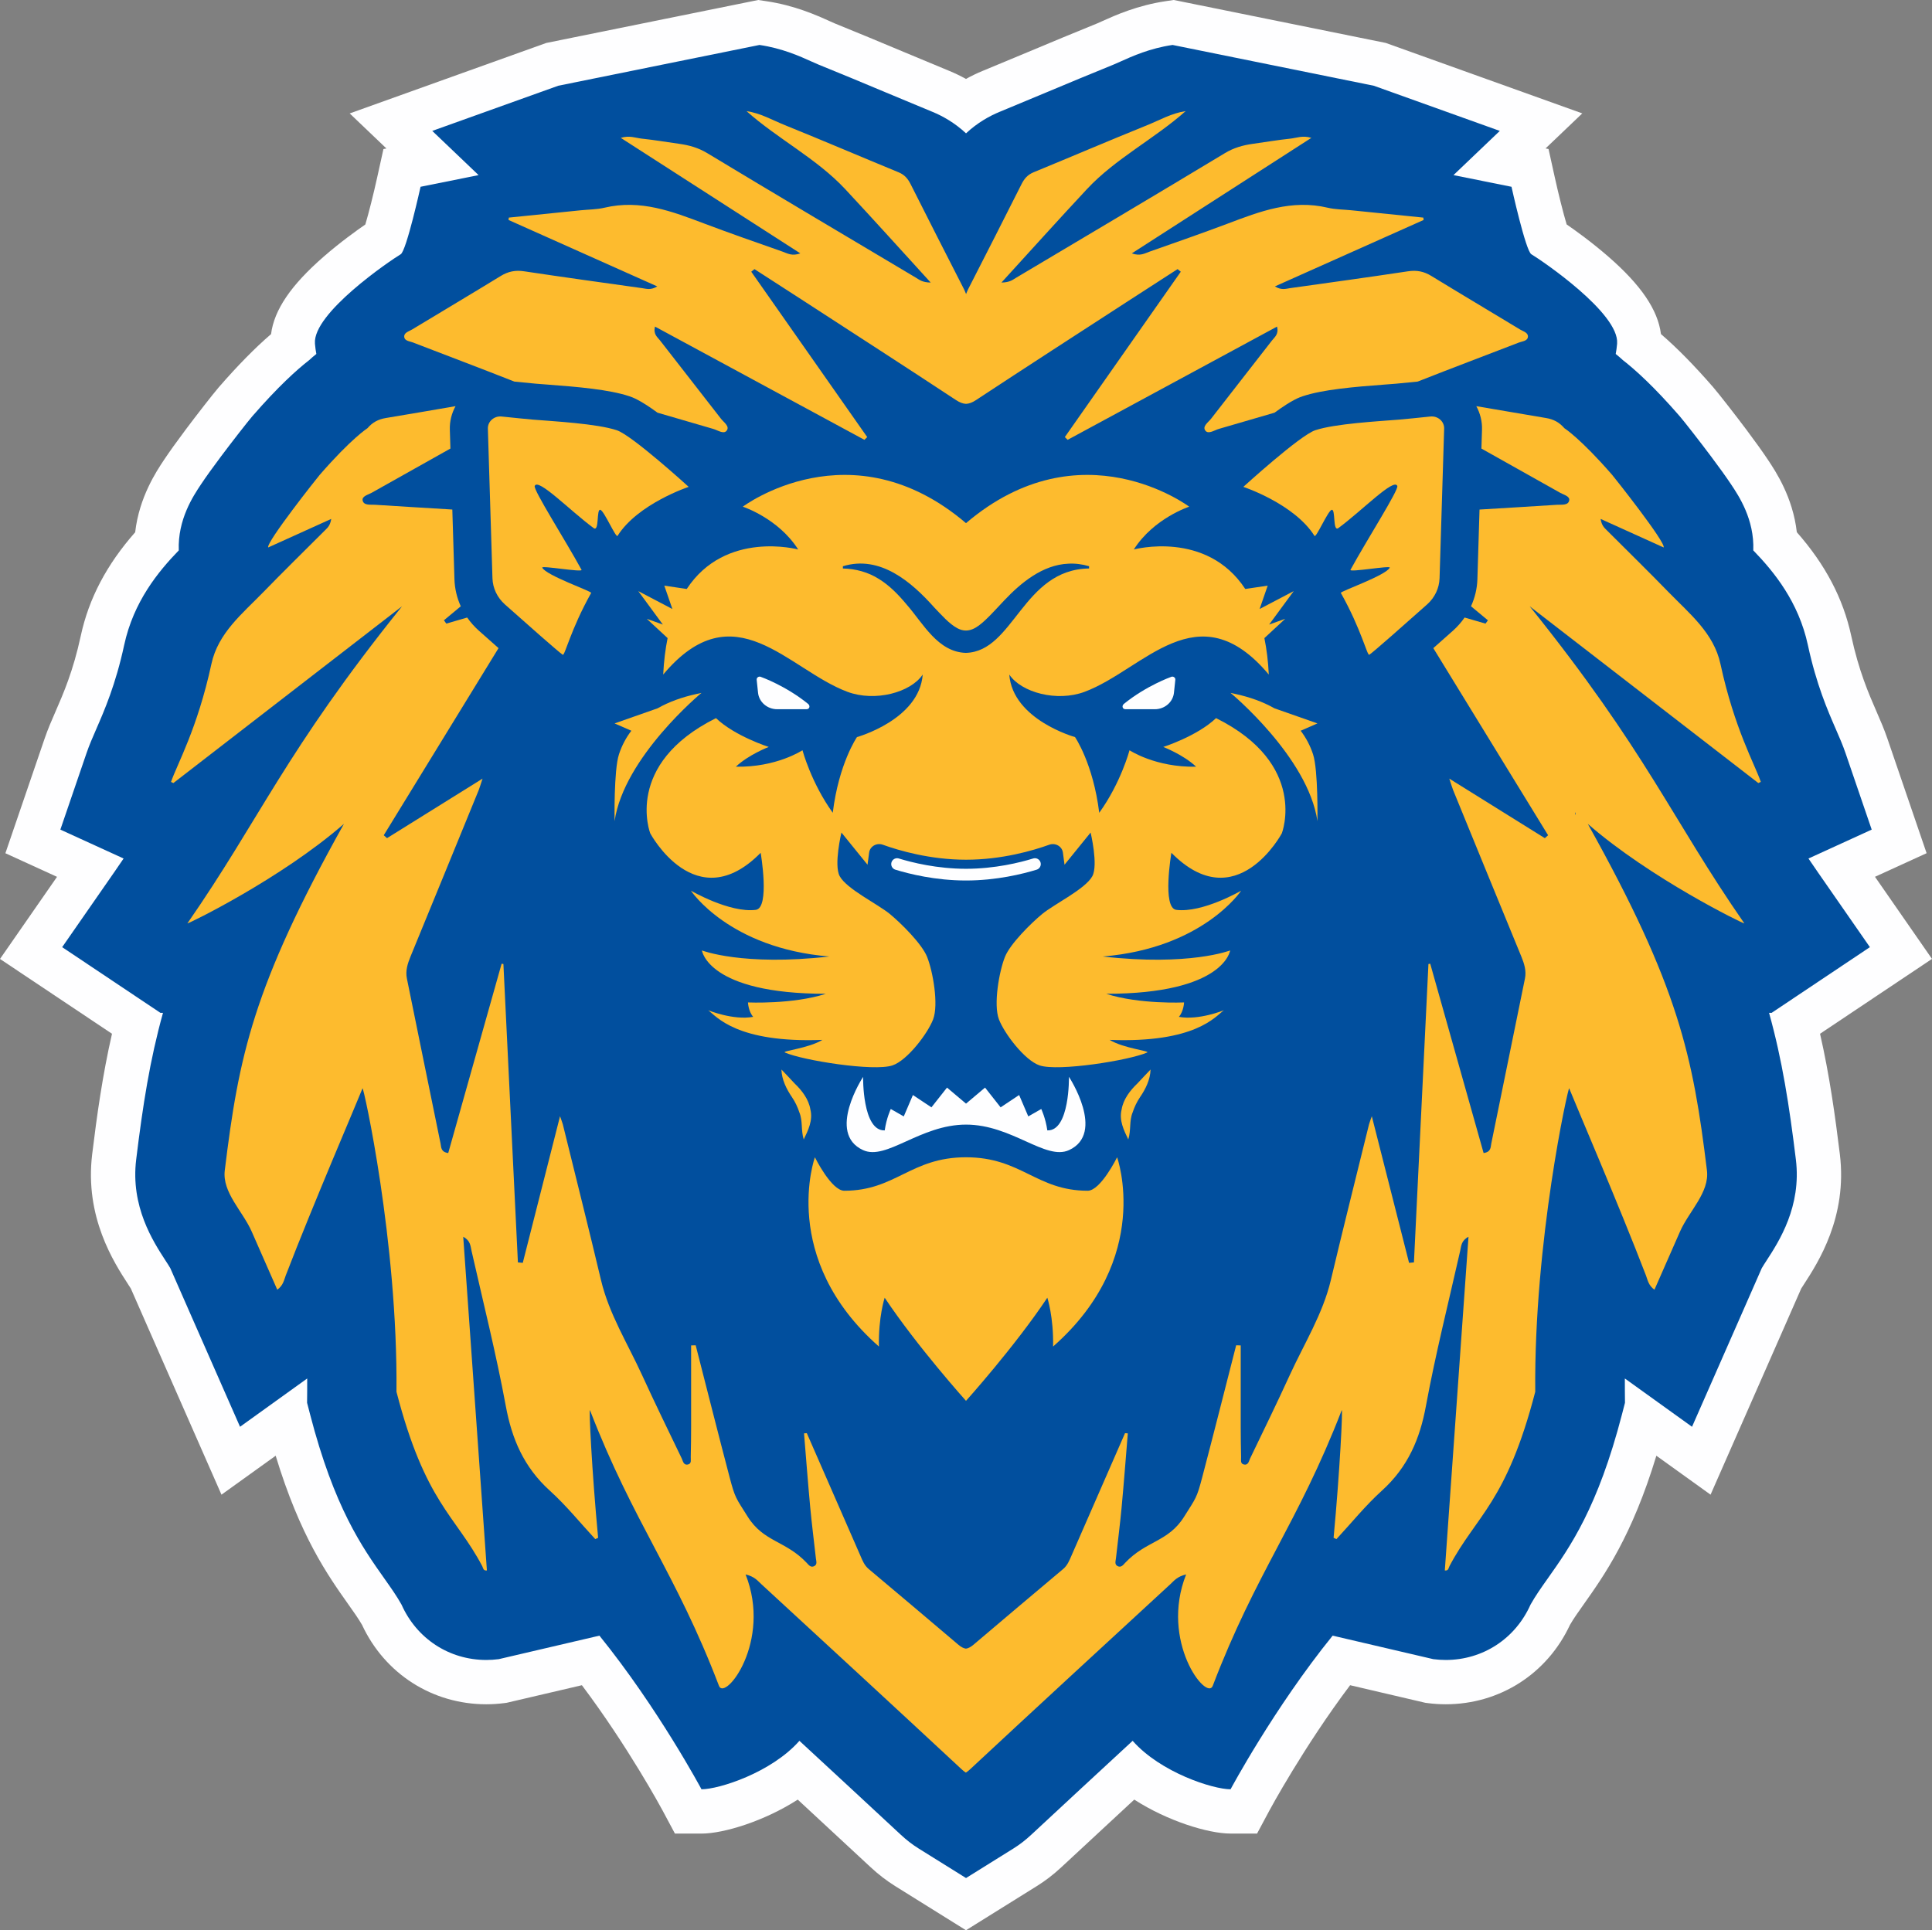 <?xml version="1.0" encoding="UTF-8"?>
<svg id="Layer_2" xmlns="http://www.w3.org/2000/svg" viewBox="0 0 888.72 888.13">
  <rect x="0" y="0" width="888.72" height="888.13" fill="#808080" stroke="none"/>
  <defs>
    <style>
      .cls-1, .cls-2 {
        fill: none;
      }

      .cls-3 {
        fill: #fdbb2e;
      }

      .cls-4 {
        fill: #014f9e;
      }

      .cls-5 {
        fill: #fefeff;
      }

      .cls-2 {
        stroke: #fefeff;
        stroke-linecap: round;
        stroke-miterlimit: 10;
        stroke-width: 5.39px;
      }
    </style>
  </defs>
  <g id="Logos">
    <g>
      <g>
        <g>
          <path class="cls-1" d="M171.39,374.01c.33,1.12.46,1.84.2-.2-.07.07-.13.13-.2.2Z"/>
          <g>
            <path class="cls-3" d="M171.39,374.01c.07-.07.13-.13.2-.2.25,2.03.12,1.31-.2.2Z"/>
            <path class="cls-5" d="M411.8,867.82c-3.99-2.49-7.69-5.34-11.31-8.7-10.27-9.56-20.99-19.5-33.53-31.11-15.24,9.84-34,15.64-44.28,15.64h-12.21l-5.76-10.77c-.65-1.21-15.91-29.39-37.04-57.5l-34.61,8.09-1,.13c-2.77.36-5.58.55-8.36.55-24.79,0-46.68-14-57.16-36.54-1.66-2.86-3.72-5.77-6.32-9.45-9.45-13.36-22.19-31.37-33.41-68.37l-24.93,17.92-34.15-77.67c-2.54-5.78-5.05-11.48-7.54-17.17-.41-.66-.97-1.51-1.26-1.96-6.51-10.04-20.07-30.93-16.52-59.89,2.14-17.5,4.73-36.26,9.11-55.38L0,441.22l26.23-37.78-23.75-10.86,18.03-52.71c1.52-4.44,3.23-8.37,5.05-12.53,3.61-8.29,8.11-18.61,11.6-34.81,3.69-17.12,11.88-32.72,25.02-47.64,1.84-16.13,9.77-28.04,13.22-33.22,2.54-3.81,5.79-8.36,9.94-13.9,4.86-6.49,12.59-16.44,15.26-19.54,8.66-9.97,16.75-18.21,24.09-24.51,1.42-11.17,9.19-22.57,24.24-35.67,7.57-6.59,15.14-12.02,19.12-14.76,1.53-5.12,3.77-13.99,5.47-21.73l2.86-12.97,1.37-.28-16.89-16.12,90.41-32.42L348.77,0l3.52.52c13.25,1.94,23.37,6.51,29.41,9.24l.45.2c.74.34,1.43.65,1.93.85,10.7,4.32,21.25,8.74,31.45,13.01l.12.05c6.91,2.89,14.06,5.88,21.04,8.76,2.62,1.08,5.19,2.32,7.66,3.69,2.47-1.38,5.03-2.61,7.65-3.69,7-2.88,14.14-5.87,21.05-8.76l.12-.05c10.2-4.27,20.75-8.69,31.45-13.01.5-.2,1.18-.51,1.92-.85l.46-.21c6.05-2.73,16.17-7.29,29.42-9.24l3.52-.52,97.5,19.76,90.41,32.42-16.89,16.12,1.37.28,2.86,12.97c1.75,7.93,3.95,16.64,5.47,21.72,3.98,2.74,11.55,8.18,19.13,14.77,15.07,13.11,22.84,24.52,24.25,35.68,7.33,6.3,15.41,14.52,24.03,24.45,2.75,3.19,10.34,12.97,15.31,19.59,4.15,5.54,7.4,10.09,9.94,13.9,3.45,5.19,11.39,17.09,13.22,33.22,13.14,14.92,21.33,30.52,25.02,47.64,3.5,16.19,7.99,26.51,11.6,34.8,1.82,4.17,3.53,8.11,5.05,12.54l18.03,52.71-23.75,10.86,26.23,37.78-51.5,34.44c4.37,19.12,6.96,37.88,9.11,55.38,3.55,28.96-10,49.85-16.51,59.89-.3.45-.85,1.31-1.26,1.96-2.5,5.69-5,11.39-7.54,17.17l-34.16,77.67-24.93-17.92c-11.22,36.99-23.96,55.01-33.41,68.36-2.61,3.68-4.67,6.6-6.33,9.46-10.49,22.55-32.37,36.54-57.16,36.54-2.78,0-5.59-.18-8.37-.55l-1-.13-34.61-8.09c-21.39,28.46-36.88,57.21-37.04,57.5l-5.76,10.76h-12.2c-10.29,0-29.05-5.8-44.29-15.63-12.57,11.63-23.29,21.58-33.53,31.11-3.62,3.37-7.32,6.22-11.31,8.7l-32.56,20.3-32.56-20.3Z"/>
            <path class="cls-4" d="M444.36,61.36h0c5.3-4.95,10.85-8,15.41-9.88,7.08-2.91,14.3-5.93,21.28-8.86,10.17-4.26,20.69-8.66,31.22-12.92.8-.32,1.93-.83,3.12-1.37,5.4-2.44,13.56-6.12,23.99-7.65l92.57,18.77,57.96,20.78-21.31,20.34,26.69,5.37s6.5,29.46,9.13,31.04c5,3,40.49,27.13,39.45,41.06l-.03.39c-.12,1.45-.33,2.93-.61,4.43,1.14.91,2.25,1.86,3.32,2.86,5.62,4.36,14.29,12.16,26.13,25.8,2.1,2.44,9.38,11.77,14.38,18.45,3.92,5.23,6.96,9.47,9.29,12.97,3.51,5.26,10.71,16.07,10.16,30.3,9.5,9.81,20.81,23.6,25.12,43.57,3.92,18.18,9.08,30.01,12.84,38.65,1.72,3.94,3.2,7.35,4.45,10.99l12.06,35.26-29.09,13.3c1.41,2.1,2.87,4.22,4.37,6.38l23.89,34.4-45.2,30.23h-1.18c6.06,21.77,9.29,42.62,12.33,67.48,2.65,21.61-7.78,37.69-13.38,46.32-.8,1.24-1.89,2.91-2.3,3.65-2.88,6.56-5.76,13.13-8.7,19.81l-23.39,53.19-30.9-22.22c0,1.91,0,3.82.01,5.72l.05,5.44-1.36,5.26c-11.15,43.05-23.95,61.16-34.25,75.71-3.09,4.37-5.6,7.92-7.84,11.92-6.94,15.6-21.85,25.46-39,25.46-1.9,0-3.82-.13-5.71-.37l-46.32-10.82c-26.96,33.31-46.95,70.69-46.95,70.69-8.05,0-32.14-7.67-45.05-22.3-15.57,14.38-31.21,28.86-46.65,43.23-2.65,2.47-5.34,4.54-8.21,6.33l-21.78,13.58-21.78-13.58c-2.87-1.79-5.55-3.86-8.21-6.33-15.44-14.37-31.08-28.85-46.65-43.23-12.91,14.64-37,22.3-45.05,22.3,0,0-19.99-37.38-46.95-70.69l-46.32,10.82c-1.89.25-3.82.37-5.71.37-17.15,0-32.06-9.86-39-25.46-2.24-4-4.75-7.55-7.84-11.92-10.29-14.55-23.1-32.66-34.25-75.71l-1.36-5.26.05-5.44c.02-1.9.02-3.81.01-5.72l-30.9,22.22-23.39-53.19c-2.94-6.68-5.83-13.25-8.7-19.81-.41-.74-1.49-2.41-2.3-3.65-5.6-8.64-16.03-24.71-13.38-46.32,3.04-24.86,6.27-45.7,12.33-67.48h-1.18s-45.2-30.23-45.2-30.23l23.89-34.4c1.5-2.16,2.96-4.29,4.37-6.38l-29.09-13.3,12.06-35.26c1.25-3.64,2.73-7.05,4.45-10.99,3.76-8.64,8.92-20.47,12.84-38.65,4.31-19.97,15.62-33.76,25.12-43.57-.54-14.22,6.66-25.03,10.16-30.3,2.33-3.5,5.37-7.74,9.29-12.97,5.01-6.69,12.28-16.01,14.38-18.45,11.85-13.64,20.51-21.44,26.13-25.8,1.07-1,2.18-1.96,3.32-2.86-.29-1.5-.49-2.98-.61-4.43l-.03-.39c-1.05-13.93,34.45-38.06,39.45-41.06,2.63-1.58,9.13-31.04,9.13-31.04l26.69-5.37-21.31-20.34,57.96-20.78,92.57-18.77c10.43,1.53,18.59,5.21,23.99,7.65,1.2.54,2.33,1.05,3.12,1.37,10.53,4.25,21.05,8.66,31.22,12.92,6.98,2.92,14.21,5.95,21.28,8.86,4.56,1.88,10.11,4.94,15.41,9.88h0,0Z"/>
          </g>
        </g>
        <g>
          <path class="cls-3" d="M316.79,224.01s-23.39,7.75-32.72,22.54c-.72,1.14-6.1-11.35-7.87-11.96-1.96-.67-.41,10.38-3.14,8.37-10.84-7.98-25.57-23.21-27.09-19.37-.72,1.81,13.89,24.6,21.54,38.59.72,1.32-18.65-2.13-18.07-.99,1.84,3.63,22.9,10.9,22.5,11.62-9.51,16.95-12.12,29.05-13.09,28.44-1.78-1.12-17.89-15.41-26.59-23.15-3.53-3.14-5.59-7.48-5.73-12.05l-2.11-68.84c-.1-3.31,2.89-5.93,6.35-5.57,4.95.52,11.4,1.18,14.41,1.43,9.68.79,29.34,1.84,38.52,4.88,7.08,2.34,33.11,26.08,33.11,26.08Z"/>
          <g>
            <g>
              <path class="cls-3" d="M190.07,157.62c15.39,5.94,30.84,11.76,46.18,17.81.14.05.28.1.43.15,4.73.49,8.21.83,9.97.97,1.42.12,3.05.24,4.84.37,14.75,1.1,28.75,2.34,37.9,5.36,1.53.51,4.89,1.62,13.07,7.6,8.56,2.5,17.12,5,25.68,7.48,2.01.58,4.73,2.54,6.09.83,1.62-2.02-1.31-3.87-2.6-5.55-9.28-12.03-18.71-23.96-28-35.98-1.18-1.53-3.23-2.87-2.32-6.39,32.35,17.5,64.34,34.8,96.32,52.1.44-.42.86-.84,1.29-1.26-17.78-25.37-35.56-50.73-53.34-76.09.5-.41.99-.81,1.47-1.2,7.63,4.92,15.24,9.84,22.86,14.77,23.3,15.13,46.67,30.2,69.85,45.48,1.71,1.12,3.18,1.68,4.61,1.75,1.43-.07,2.91-.62,4.61-1.75,23.18-15.28,46.54-30.35,69.85-45.48,7.61-4.94,15.23-9.85,22.86-14.77.48.4.98.8,1.47,1.2-17.78,25.36-35.56,50.72-53.34,76.09.44.42.86.84,1.29,1.26,31.98-17.3,63.96-34.6,96.32-52.1.91,3.52-1.14,4.86-2.32,6.39-9.29,12.02-18.72,23.95-28,35.98-1.29,1.68-4.22,3.53-2.6,5.55,1.37,1.71,4.09-.24,6.09-.83,8.56-2.48,17.12-4.98,25.68-7.48,8.17-5.98,11.53-7.09,13.07-7.6,9.15-3.03,23.15-4.26,37.9-5.36,1.79-.13,3.42-.25,4.83-.37,1.76-.14,5.24-.48,9.97-.97.15-.05.3-.1.43-.15,15.34-6.05,30.8-11.87,46.18-17.81,1.58-.62,4.01-.67,4.18-2.67.15-1.92-2.15-2.46-3.59-3.33-13.6-8.24-27.28-16.35-40.83-24.65-3.4-2.09-6.7-2.76-10.78-2.14-18.07,2.73-36.19,5.22-54.29,7.76-1.92.28-3.89,1.03-6.91-.81,23.23-10.38,45.83-20.47,68.42-30.57-.05-.36-.1-.73-.13-1.09-11.07-1.13-22.14-2.25-33.21-3.38-3.6-.36-7.31-.34-10.79-1.17-16.59-3.93-31.23,1.74-45.99,7.32-11.92,4.49-23.97,8.68-35.99,12.91-2.14.76-4.25,2.17-8.12.78,27.69-17.82,54.7-35.2,82.6-53.15-4.02-1.23-6.85.06-9.62.35-5.8.61-11.54,1.6-17.32,2.4-4.59.64-8.76,1.82-12.82,4.27-31.93,19.27-64.03,38.29-96.1,57.37-1.47.88-2.8,2.12-6.71,2.19,13.63-14.94,26.35-29.07,39.33-42.99,13.09-14.04,31-23.09,45.4-35.89-6.48.95-11.9,4.13-17.67,6.46-17.49,7.07-34.81,14.5-52.25,21.67-2.82,1.16-4.33,3.01-5.56,5.45-8.16,16.21-16.39,32.39-24.67,48.56-.31.61-.55,1.34-.85,2.03-.3-.69-.54-1.42-.85-2.03-8.28-16.16-16.51-32.35-24.67-48.56-1.23-2.44-2.74-4.3-5.56-5.45-17.44-7.18-34.76-14.61-52.25-21.67-5.76-2.33-11.19-5.51-17.67-6.46,14.39,12.81,32.31,21.85,45.4,35.89,12.98,13.92,25.7,28.05,39.33,42.99-3.9-.07-5.23-1.3-6.71-2.19-32.06-19.08-64.17-38.1-96.1-57.37-4.06-2.45-8.23-3.63-12.82-4.27-5.78-.8-11.52-1.79-17.32-2.4-2.77-.3-5.6-1.58-9.62-.35,27.9,17.95,54.91,35.33,82.6,53.15-3.87,1.39-5.98-.02-8.12-.78-12.03-4.23-24.08-8.41-35.99-12.91-14.76-5.58-29.39-11.25-45.99-7.32-3.48.83-7.19.81-10.79,1.17-11.07,1.13-22.14,2.25-33.21,3.38-.04.36-.08.73-.13,1.09,22.59,10.1,45.19,20.19,68.42,30.57-3.02,1.83-4.99,1.08-6.91.81-18.11-2.54-36.22-5.04-54.29-7.76-4.08-.62-7.38.06-10.78,2.14-13.55,8.3-27.23,16.42-40.83,24.65-1.44.87-3.73,1.41-3.59,3.33.17,2,2.6,2.05,4.18,2.67Z"/>
              <path class="cls-3" d="M809.99,359.78c-2.77-8.09-12.16-24.53-18.58-54.28-3.07-14.23-14.21-23.12-23.88-33.06-9.36-9.63-18.98-19.03-28.48-28.54-1.06-1.07-2.28-2.06-2.77-5.14,10.26,4.65,19.59,8.87,29.02,13.14.88-2.51-22.78-32.34-23.7-33.39-14.64-16.86-22-21.5-22-21.5-2.27-2.64-4.87-4.09-8.46-4.68-10.69-1.79-21.37-3.61-32.04-5.45,1.81,3.31,2.74,7.04,2.62,10.82l-.27,8.69c12.09,6.8,24.21,13.56,36.27,20.37,1.62.92,4.53,1.56,4.11,3.53-.52,2.4-3.63,1.83-5.66,1.97-11.86.78-23.73,1.46-35.59,2.19l-.98,32.09c-.13,4.29-1.15,8.5-2.94,12.41,2.6,2.16,5.19,4.31,7.78,6.46-.36.51-.74,1.02-1.1,1.52-3.21-.93-6.42-1.87-9.63-2.8-1.52,2.2-3.31,4.24-5.35,6.06-3.43,3.05-6.41,5.7-9.04,8.02,17.6,28.7,35.21,57.4,52.8,86.09-.5.45-.99.9-1.5,1.34-14.18-8.84-28.37-17.69-43.95-27.39.97,2.91,1.31,4.14,1.78,5.31,10.43,25.52,20.86,51.02,31.34,76.5,1.35,3.31,2.42,6.57,1.68,10.2-5.19,25.31-10.29,50.63-15.49,75.94-.33,1.62-.05,3.83-3.52,4.33-8.19-29.06-16.38-58.09-24.56-87.12-.27.06-.54.11-.82.15-2.22,45.76-4.45,91.53-6.67,137.28-.74.07-1.49.13-2.24.21-5.6-22.06-11.2-44.12-17.14-67.47-.74,2.16-1.09,2.99-1.31,3.85-5.87,23.87-11.88,47.71-17.55,71.62-3.67,15.48-12.23,29.14-18.82,43.52-5.9,12.91-12.13,25.67-18.3,38.47-.57,1.19-.8,3.32-2.99,2.75-1.61-.42-1.12-2.19-1.16-3.4-.11-4.6-.16-9.21-.17-13.8-.01-12.52,0-25.04,0-37.55-.7-.02-1.4-.03-2.1-.06-5.18,20.22-10.27,40.44-15.58,60.62-2.57,9.83-2.9,9.54-8.33,18.21-7.35,11.76-17.44,10.97-27.18,21.29-.85.91-1.85,2.33-3.47,1.47-1.47-.78-.88-2.29-.74-3.53.87-7.86,1.89-15.72,2.62-23.59,1.05-11.31,1.91-22.63,2.84-33.95-.42-.02-.86-.06-1.28-.09-8.22,18.78-16.44,37.55-24.63,56.34-.97,2.22-1.84,4.49-3.84,6.17-13.75,11.6-27.56,23.16-41.24,34.83-1.25,1.06-2.37,1.66-3.48,1.81-1.1-.15-2.23-.75-3.48-1.81-13.68-11.67-27.48-23.23-41.24-34.83-2.01-1.68-2.88-3.95-3.84-6.17-8.19-18.79-16.41-37.56-24.63-56.34-.42.03-.86.07-1.28.09.93,11.32,1.79,22.64,2.84,33.95.74,7.87,1.75,15.73,2.62,23.59.14,1.25.74,2.75-.74,3.53-1.62.86-2.62-.56-3.47-1.47-9.74-10.31-19.83-9.53-27.18-21.29-5.43-8.67-5.75-8.38-8.33-18.21-5.31-20.18-10.39-40.41-15.58-60.62-.7.02-1.4.03-2.1.06,0,12.51.01,25.03,0,37.55-.01,4.59-.06,9.2-.17,13.8-.04,1.22.45,2.98-1.16,3.4-2.19.57-2.42-1.56-2.99-2.75-6.16-12.8-12.4-25.56-18.3-38.47-6.59-14.39-15.14-28.04-18.82-43.52-5.67-23.91-11.68-47.75-17.55-71.62-.22-.86-.57-1.69-1.31-3.85-5.93,23.35-11.54,45.41-17.14,67.47-.75-.08-1.5-.14-2.24-.21-2.22-45.75-4.45-91.52-6.67-137.28-.28-.04-.56-.1-.82-.15-8.18,29.04-16.37,58.06-24.56,87.12-3.47-.5-3.19-2.71-3.52-4.33-5.21-25.31-10.31-50.63-15.49-75.94-.74-3.63.33-6.89,1.68-10.2,10.48-25.48,20.91-50.99,31.34-76.5.47-1.17.81-2.4,1.78-5.31-15.58,9.7-29.77,18.55-43.95,27.39-.51-.44-1-.88-1.5-1.34,17.59-28.69,35.2-57.39,52.8-86.09-2.63-2.32-5.61-4.97-9.04-8.02-2.06-1.84-3.86-3.87-5.38-6.06-3.2.93-6.4,1.86-9.6,2.79-.36-.51-.74-1.02-1.1-1.52,2.58-2.14,5.17-4.29,7.75-6.44-1.77-3.88-2.77-8.08-2.91-12.43l-.98-32.09c-11.86-.74-23.73-1.41-35.59-2.19-2.03-.13-5.14.43-5.66-1.97-.42-1.98,2.49-2.62,4.11-3.53,12.07-6.81,24.18-13.58,36.27-20.37l-.27-8.69c-.12-3.77.81-7.5,2.62-10.81-10.67,1.85-21.36,3.67-32.04,5.45-3.59.6-6.19,2.04-8.46,4.68,0,0-7.36,4.65-22,21.5-.92,1.05-24.58,30.88-23.7,33.39,9.43-4.27,18.76-8.49,29.02-13.14-.48,3.08-1.7,4.07-2.77,5.14-9.5,9.51-19.12,18.91-28.47,28.54-9.67,9.94-20.81,18.83-23.88,33.06-6.42,29.74-15.81,46.18-18.58,54.28.36.17.73.33,1.1.5,35.05-27.1,70.11-54.21,105.17-81.32-53.95,67.16-65.28,97.71-98.75,145.91.36.24,43.16-20.61,72.02-45.8-41.94,75.1-48.38,106.96-54.81,159.44-1.24,10.15,8.28,18.77,12.4,28.17,3.87,8.82,7.75,17.63,11.75,26.73,2.78-2,3.09-4.47,3.92-6.62,12.41-32.29,32.77-79.62,35.3-86.04.39-.98,16.25,70.35,15.61,139.62,13.21,51.04,27.11,56.85,39.45,80.21.42.77.39,2.24,2.15,2.01-3.63-51.23-7.26-102.38-10.89-153.53,3.36,1.76,3.32,4.25,3.83,6.5,5.38,23.78,11.34,47.46,15.76,71.39,2.77,15.01,8.23,28.03,20.24,38.91,7.59,6.87,13.98,14.83,20.91,22.3l1.31-.6c-2.89-30.77-4.32-60.21-3.73-58.68,20.12,52.04,39.43,74.66,59.32,126.78,2.76,7.25,24.47-20.4,12.24-51.26,4.22,1.02,5.57,2.96,7.22,4.46,30.77,28.36,61.56,56.72,92.17,85.21.69.64,1.33,1.15,1.94,1.53.61-.38,1.25-.89,1.94-1.53,30.61-28.5,61.4-56.85,92.17-85.21,1.64-1.5,3-3.45,7.22-4.46-12.23,30.86,9.49,58.52,12.24,51.26,19.88-52.12,39.19-74.75,59.32-126.78.59-1.52-.84,27.91-3.73,58.68l1.31.6c6.93-7.47,13.32-15.43,20.91-22.3,12.01-10.88,17.48-23.89,20.24-38.91,4.42-23.93,10.38-47.61,15.76-71.39.51-2.25.47-4.75,3.83-6.5-3.63,51.15-7.26,102.3-10.89,153.53,1.76.23,1.73-1.24,2.15-2.01,12.34-23.36,26.23-29.17,39.45-80.21-.64-69.27,15.22-140.6,15.61-139.62,2.53,6.41,22.89,53.74,35.3,86.04.82,2.15,1.14,4.63,3.92,6.62,4-9.1,7.88-17.91,11.75-26.73,4.12-9.4,13.64-18.01,12.4-28.17-6.43-52.48-12.87-84.34-54.81-159.44,28.87,25.18,71.66,46.04,72.02,45.8-33.47-48.2-44.79-78.75-98.75-145.91,35.06,27.11,70.12,54.21,105.17,81.32.37-.17.74-.33,1.1-.5ZM724.66,373.81c.07.07.14.13.21.2-.34,1.12-.47,1.84-.21-.2Z"/>
            </g>
            <path class="cls-3" d="M571.94,224.01s23.39,7.75,32.72,22.54c.72,1.14,6.1-11.35,7.87-11.96,1.96-.67.41,10.38,3.14,8.37,10.84-7.98,25.57-23.21,27.09-19.37.72,1.81-13.89,24.6-21.54,38.59-.72,1.32,18.65-2.13,18.07-.99-1.84,3.63-22.9,10.9-22.5,11.62,9.51,16.95,12.12,29.05,13.09,28.44,1.78-1.12,17.89-15.41,26.59-23.15,3.53-3.14,5.59-7.48,5.73-12.05l2.11-68.84c.1-3.31-2.89-5.93-6.35-5.57-4.95.52-11.4,1.18-14.41,1.43-9.68.79-29.34,1.84-38.52,4.88-7.08,2.34-33.11,26.08-33.11,26.08Z"/>
          </g>
          <path class="cls-3" d="M444.36,532.47c25.47,0,32.37,15.4,55.98,15.4,5.95,0,13.53-15.4,13.53-15.4,0,0,16.71,46.44-29.45,87.08.27-13.63-2.65-22.46-2.65-22.46-14.96,22.47-37.41,47.45-37.41,47.45,0,0-22.44-24.98-37.41-47.45,0,0-2.92,8.83-2.65,22.46-46.16-40.64-29.45-87.08-29.45-87.08,0,0,7.58,15.4,13.53,15.4,23.61,0,30.51-15.4,55.98-15.4Z"/>
          <path class="cls-5" d="M491.72,495.49s.4,24.99-9.95,24.61c-.8-5.68-2.79-9.84-2.79-9.84l-5.97,3.41-4.21-9.84-8.52,5.67-7.16-9.09-8.75,7.38-8.75-7.38-7.16,9.09-8.52-5.67-4.21,9.84-5.97-3.41s-1.99,4.17-2.79,9.84c-10.35.38-9.95-24.61-9.95-24.61,0,0-17,25.91,0,33.69,10.74,4.92,26.26-11.74,47.36-11.74s36.61,16.66,47.36,11.74c17-7.78,0-33.69,0-33.69Z"/>
          <path class="cls-2" d="M412.66,397.57c6.18,1.9,18.03,4.86,31.7,4.86s25.52-2.96,31.7-4.86"/>
          <path class="cls-5" d="M517,323.86c10.33-8.38,21.55-12.35,21.55-12.35.98-.56,2.21.18,2.1,1.26l-.63,5.97c-.45,4.3-4.26,7.58-8.8,7.58h-13.51c-1.41,0-1.79-1.58-.72-2.45Z"/>
          <path class="cls-5" d="M371.72,323.86c-10.33-8.38-21.55-12.35-21.55-12.35-.98-.56-2.21.18-2.1,1.26l.63,5.97c.45,4.3,4.26,7.58,8.8,7.58h13.51c1.41,0,1.79-1.58.72-2.45Z"/>
        </g>
      </g>
      <path class="cls-3" d="M604,347.05c-1.36-4.11-3.3-7.7-5.69-10.83l7.71-3.37-19.78-6.95c-5.3-3.02-11.36-5.16-17.81-6.57l-2.38-.52s35.66,29.5,39.97,59.01c0,0,.4-23.45-2.02-30.77Z"/>
      <path class="cls-3" d="M320.3,319.33c-6.45,1.41-12.51,3.55-17.81,6.57l-19.78,6.95,7.71,3.37c-2.4,3.13-4.34,6.72-5.69,10.83-2.42,7.32-2.02,30.77-2.02,30.77,4.3-29.5,39.97-59.01,39.97-59.01l-2.38.52Z"/>
      <path class="cls-3" d="M529.26,492.1c-.12,4.62-2.33,9.06-4.87,12.75-1.51,2.27-2.54,4.45-3.38,6.98-1.62,3.96-.65,8.03-2,12.44-2.06-4.24-4.3-8.83-3.07-13.76.75-4.72,3.93-8.82,7.25-11.99,1.96-2.02,3.84-4.18,6.06-6.42h0Z"/>
      <path class="cls-3" d="M359.47,492.1c2.22,2.24,4.11,4.4,6.06,6.42,3.32,3.17,6.5,7.27,7.25,11.99,1.23,4.93-1.01,9.52-3.07,13.76-1.34-4.4-.37-8.48-2-12.44-.84-2.52-1.86-4.71-3.38-6.98-2.54-3.7-4.75-8.13-4.87-12.75h0Z"/>
      <path class="cls-3" d="M559.37,330.43c-8.75,8.33-24.27,13.25-24.27,13.25,0,0,9.27,3.56,15.12,9.09-18.7.38-30.64-7.57-30.64-7.57,0,0-3.99,15.02-13.93,28.77-2.79-22.72-11.14-34.83-11.14-34.83,0,0-28.65-7.95-30.24-28.77,5.55,8.29,21.94,12.67,34.62,7.95,27.3-10.16,52.07-46.87,84.76-7.95-.3-6.21-1.01-11.77-2.03-16.77l9.58-8.88-7.39,2.64,11.3-15.38-15.69,8.23,3.72-10.75-10.32,1.53c-17.87-27.23-51.26-18.17-51.26-18.17,9.15-14.39,25.47-19.69,25.47-19.69,0,0-49.74-37.48-102.67,7.57-52.93-45.05-102.67-7.57-102.67-7.57,0,0,16.32,5.3,25.47,19.69,0,0-33.38-9.06-51.26,18.17l-10.32-1.53,3.72,10.75-15.69-8.23,11.3,15.38-7.39-2.64,9.58,8.87c-1.02,5-1.72,10.56-2.03,16.77,32.69-38.92,57.46-2.21,84.76,7.95,12.68,4.72,29.07.34,34.62-7.95-1.59,20.82-30.24,28.77-30.24,28.77,0,0-8.36,12.11-11.14,34.83-9.93-13.76-13.93-28.77-13.93-28.77,0,0-11.94,7.95-30.64,7.57,5.85-5.53,15.12-9.09,15.12-9.09,0,0-15.52-4.92-24.27-13.25-42.58,21.2-30.24,53-30.24,53,0,0,20.96,39.25,50.8,8.96,0,0,4.35,25.42-2.25,26.25-12.07,1.51-29.85-8.83-29.85-8.83,0,0,17.51,26.5,63.67,30.29-39.79,4.54-58.59-2.78-58.59-2.78,0,0,2.61,19.94,57,19.94-15.12,4.92-35.82,3.98-35.82,3.98,0,0,.16,4.07,2.39,6.63-9.15,1.7-20.69-3.03-20.69-3.03,3.83,2.8,13,15.14,52.53,13.63-6.4,3.92-18.87,5.09-17.24,5.81,8.24,3.63,40.92,8.83,49.48,5.93,6.85-2.32,16.23-14.69,18.7-21.2,2.58-6.79-.08-22.02-2.79-28.77-2.39-5.97-12.03-15.51-17.11-19.69-5.57-4.58-19.89-11.51-23.08-17.41-2.78-5.14.8-20.07.8-20.07l12,14.81.75-5.61c.38-2.86,3.46-4.61,6.29-3.59,7.46,2.69,21.76,6.89,38.27,6.89s30.81-4.2,38.27-6.89c2.83-1.02,5.9.74,6.29,3.59l.75,5.61,12-14.81s3.57,14.92.8,20.07c-3.19,5.91-17.51,12.83-23.08,17.41-5.08,4.18-14.72,13.72-17.11,19.69-2.7,6.75-5.37,21.98-2.79,28.77,2.48,6.51,11.85,18.88,18.7,21.2,8.55,2.9,41.24-2.3,49.48-5.93,1.62-.71-10.85-1.88-17.24-5.81,39.53,1.51,48.7-10.82,52.53-13.63,0,0-11.54,4.73-20.69,3.03,2.23-2.55,2.39-6.63,2.39-6.63,0,0-20.69.95-35.81-3.98,54.39,0,57-19.94,57-19.94,0,0-18.8,7.32-58.59,2.78,46.16-3.79,63.67-30.29,63.67-30.29,0,0-17.78,10.35-29.85,8.83-6.61-.83-2.25-26.25-2.25-26.25,29.85,30.29,50.8-8.96,50.8-8.96,0,0,12.34-31.8-30.24-53ZM444.36,300.4c-13.01-.36-19.73-13.62-27.27-22.2-3.75-4.52-7.86-8.78-12.82-11.83-4.93-3.13-10.71-4.69-16.54-4.8v-1.03c17.1-5.27,31.55,7.2,42,18.93,3.34,3.46,6.93,7.64,10.73,9.62,4.93,2.59,8.86-.12,12.79-3.8,2.67-2.47,6.05-6.26,8.76-9.1,7.58-8,17.56-16.32,29.39-16.83,3.32-.19,6.56.26,9.57,1.17v1.03c-30.56.45-34.55,38.19-56.62,38.83Z"/>
    </g>
  </g>
</svg>